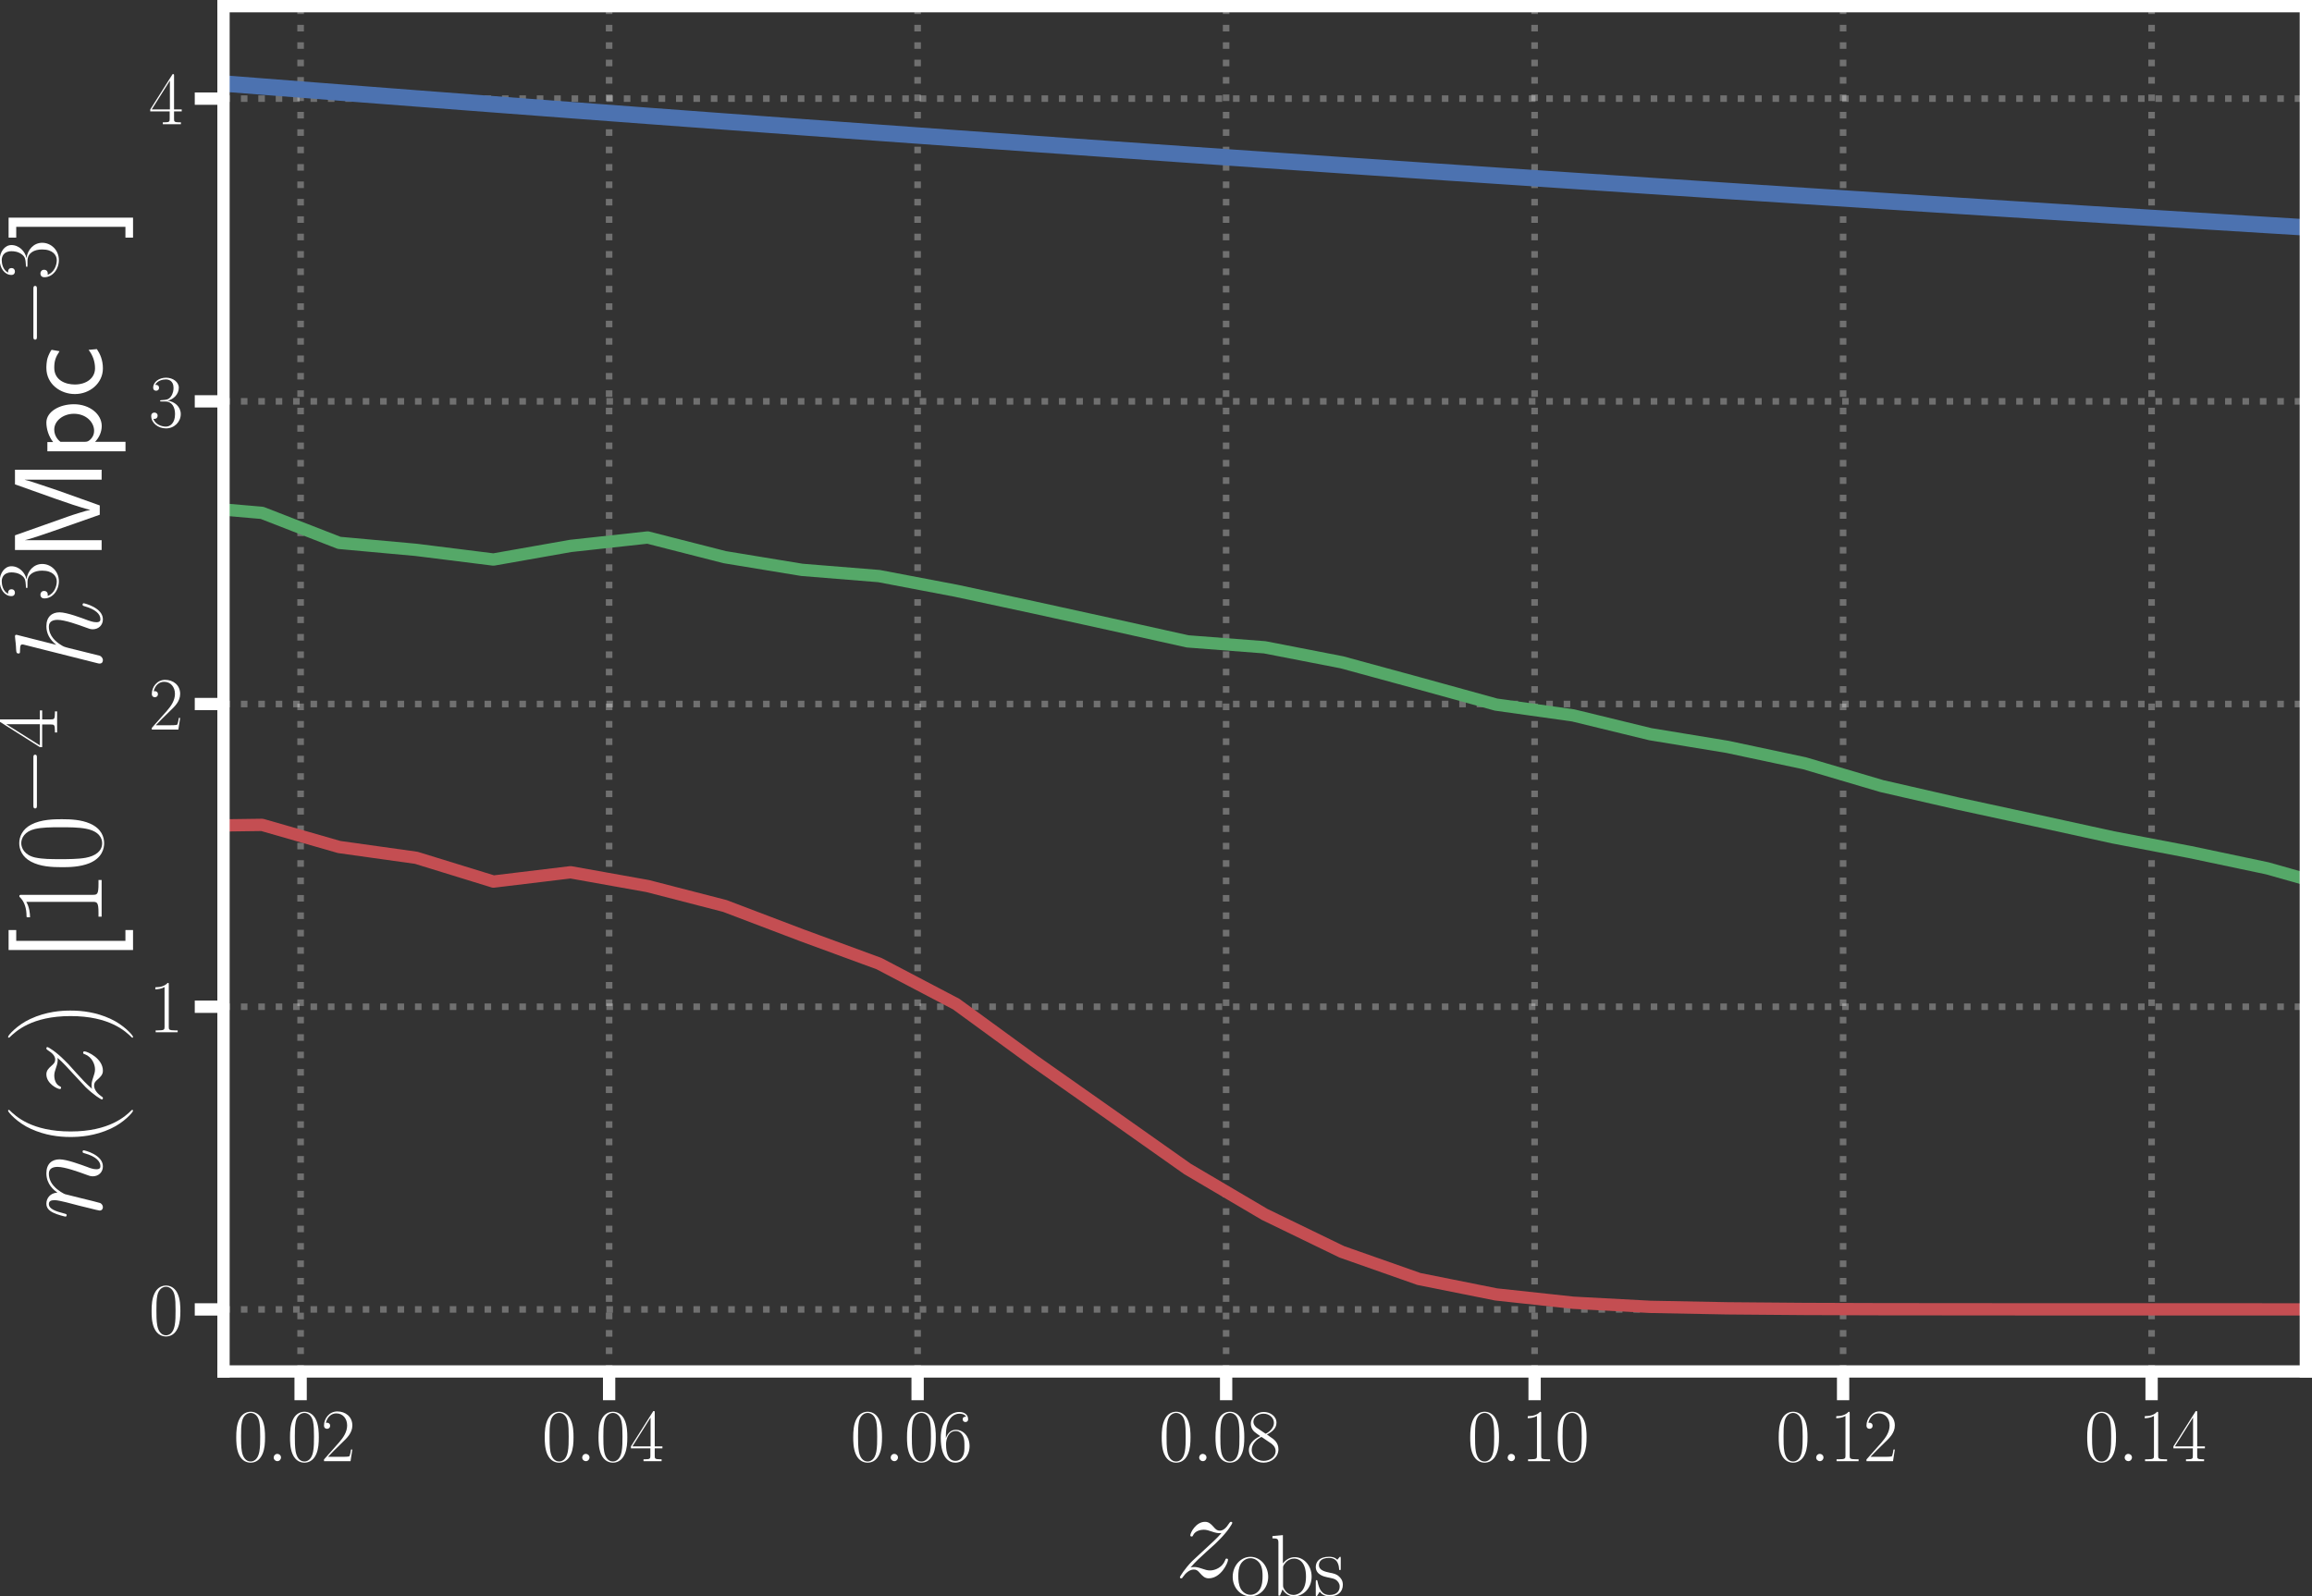 <?xml version="1.0" encoding="UTF-8" standalone="no"?>
<svg
   width="281.609pt"
   height="194.464pt"
   viewBox="0 0 281.609 194.464"
   version="1.1"
   id="svg1019"
   sodipodi:docname="zdist.svg"
   xmlns:inkscape="http://www.inkscape.org/namespaces/inkscape"
   xmlns:sodipodi="http://sodipodi.sourceforge.net/DTD/sodipodi-0.dtd"
   xmlns:xlink="http://www.w3.org/1999/xlink"
   xmlns="http://www.w3.org/2000/svg"
   xmlns:svg="http://www.w3.org/2000/svg"
   xmlns:rdf="http://www.w3.org/1999/02/22-rdf-syntax-ns#"
   xmlns:cc="http://creativecommons.org/ns#"
   xmlns:dc="http://purl.org/dc/elements/1.1/">
  <rect x="0" y="0" width="281.609" height="194.464" fill="#333333" stroke="none"/>
  <sodipodi:namedview
     id="namedview1021"
     pagecolor="#000000"
     bordercolor="#000000"
     borderopacity="0.25"
     inkscape:showpageshadow="2"
     inkscape:pageopacity="0"
     inkscape:pagecheckerboard="0"
     inkscape:deskcolor="#d1d1d1"
     inkscape:document-units="pt"
     showgrid="false" />
  <defs
     id="defs152">
    <style
       type="text/css"
       id="style150">*{stroke-linejoin: round; stroke-linecap: butt}</style>
  </defs>
  <g
     id="figure_1"
     transform="translate(-324.215,-9.563)">
    <g
       id="patch_1">
      <path
         d="M 0,211.787 H 612.275 V 0 H 0 Z"
         style="fill:none"
         id="path154" />
    </g>
    <g
       id="axes_1">
      <g
         id="patch_2">
        <path
           d="M 47.075,176.633 H 300.711 V 10.313 H 47.075 Z"
           style="fill:none"
           id="path157" />
      </g>
      <g
         id="matplotlib.axis_1">
        <g
           id="xtick_1">
          <g
             id="line2d_1">
            <path
               d="M 56.469,176.633 V 10.313"
               clip-path="url(#pf276ab6144)"
               style="fill:none;stroke:#ffffff;stroke-width:0.8;stroke-dasharray:0.8, 1.32;stroke-dashoffset:0;stroke-opacity:0.3"
               id="path160" />
          </g>
          <g
             id="line2d_2">
            <defs
               id="defs164">
              <path
                 id="mde970b39fa"
                 d="M 0,0 V 3.5"
                 style="stroke:#ffffff;stroke-width:1.5" />
            </defs>
            <g
               id="g168">
              <use
                 xlink:href="#mde970b39fa"
                 x="56.469"
                 y="176.633"
                 style="fill:#ffffff;stroke:#ffffff;stroke-width:1.5"
                 id="use166" />
            </g>
          </g>
          <g
             id="text_1">
            <!-- $\mathdefault{0.02}$ -->
            <g
               style="fill:#ffffff"
               transform="matrix(0.09,0,0,-0.09,48.277,187.56)"
               id="g184">
              <defs
                 id="defs174">
                <path
                   id="CMR17-30"
                   d="m 2688,2025 c 0,391 -6,1055 -275,1566 -237,448 -615,607 -947,607 -308,0 -698,-140 -941,-601 C 269,3118 243,2524 243,2025 c 0,-364 7,-919 205,-1406 275,-658 768,-747 1018,-747 294,0 742,121 1004,728 192,442 218,959 218,1425 z M 1466,-26 c -410,0 -653,351 -743,838 -70,376 -70,926 -70,1284 0,492 0,901 83,1291 122,542 480,709 730,709 262,0 601,-173 723,-696 83,-364 89,-793 89,-1304 0,-416 0,-927 -76,-1304 C 2067,95 1690,-26 1466,-26 Z"
                   transform="scale(0.016)" />
                <path
                   id="CMMI12-3a"
                   d="M 1178,307 C 1178,492 1024,619 870,619 685,619 557,466 557,313 557,128 710,0 864,0 c 186,0 314,153 314,307 z"
                   transform="scale(0.016)" />
                <path
                   id="CMR17-32"
                   d="M 2669,989 H 2554 C 2490,536 2438,459 2413,420 2381,369 1920,369 1830,369 H 602 c 230,250 678,703 1222,1228 390,370 845,805 845,1438 0,755 -602,1189 -1274,1189 -704,0 -1133,-620 -1133,-1194 0,-250 186,-282 263,-282 64,0 256,39 256,262 0,197 -167,254 -256,254 -39,0 -77,-6 -103,-19 122,545 493,813 884,813 556,0 921,-441 921,-1023 0,-556 -326,-1035 -691,-1451 L 262,146 V 0 h 2253 z"
                   transform="scale(0.016)" />
              </defs>
              <use
                 xlink:href="#CMR17-30"
                 transform="scale(0.996)"
                 id="use176" />
              <use
                 xlink:href="#CMMI12-3a"
                 transform="matrix(0.996,0,0,0.996,45.69,0)"
                 id="use178" />
              <use
                 xlink:href="#CMR17-30"
                 transform="matrix(0.996,0,0,0.996,72.788,0)"
                 id="use180" />
              <use
                 xlink:href="#CMR17-32"
                 transform="matrix(0.996,0,0,0.996,118.478,0)"
                 id="use182" />
            </g>
          </g>
        </g>
        <g
           id="xtick_2">
          <g
             id="line2d_3">
            <path
               d="M 94.044,176.633 V 10.313"
               clip-path="url(#pf276ab6144)"
               style="fill:none;stroke:#ffffff;stroke-width:0.8;stroke-dasharray:0.8, 1.32;stroke-dashoffset:0;stroke-opacity:0.3"
               id="path188" />
          </g>
          <g
             id="line2d_4">
            <g
               id="g193">
              <use
                 xlink:href="#mde970b39fa"
                 x="94.044"
                 y="176.633"
                 style="fill:#ffffff;stroke:#ffffff;stroke-width:1.5"
                 id="use191" />
            </g>
          </g>
          <g
             id="text_2">
            <!-- $\mathdefault{0.04}$ -->
            <g
               style="fill:#ffffff"
               transform="matrix(0.09,0,0,-0.09,85.853,187.56)"
               id="g207">
              <defs
                 id="defs197">
                <path
                   id="CMR17-34"
                   d="m 2150,4122 c 0,134 -6,134 -121,134 L 128,1254 V 1088 H 1779 V 457 c 0,-233 -13,-297 -461,-297 H 1197 V 0 c 205,0 550,0 768,0 217,0 563,0 768,0 v 160 h -122 c -448,0 -461,64 -461,297 v 631 h 653 v 166 H 2150 Z M 1798,3703 V 1254 H 256 Z"
                   transform="scale(0.016)" />
              </defs>
              <use
                 xlink:href="#CMR17-30"
                 transform="scale(0.996)"
                 id="use199" />
              <use
                 xlink:href="#CMMI12-3a"
                 transform="matrix(0.996,0,0,0.996,45.69,0)"
                 id="use201" />
              <use
                 xlink:href="#CMR17-30"
                 transform="matrix(0.996,0,0,0.996,72.788,0)"
                 id="use203" />
              <use
                 xlink:href="#CMR17-34"
                 transform="matrix(0.996,0,0,0.996,118.478,0)"
                 id="use205" />
            </g>
          </g>
        </g>
        <g
           id="xtick_3">
          <g
             id="line2d_5">
            <path
               d="M 131.62,176.633 V 10.313"
               clip-path="url(#pf276ab6144)"
               style="fill:none;stroke:#ffffff;stroke-width:0.8;stroke-dasharray:0.8, 1.32;stroke-dashoffset:0;stroke-opacity:0.3"
               id="path211" />
          </g>
          <g
             id="line2d_6">
            <g
               id="g216">
              <use
                 xlink:href="#mde970b39fa"
                 x="131.62"
                 y="176.633"
                 style="fill:#ffffff;stroke:#ffffff;stroke-width:1.5"
                 id="use214" />
            </g>
          </g>
          <g
             id="text_3">
            <!-- $\mathdefault{0.06}$ -->
            <g
               style="fill:#ffffff"
               transform="matrix(0.09,0,0,-0.09,123.429,187.56)"
               id="g230">
              <defs
                 id="defs220">
                <path
                   id="CMR17-36"
                   d="m 678,2176 c 0,1514 717,1856 1133,1856 135,0 461,-23 589,-256 -102,0 -294,0 -294,-223 0,-172 140,-230 230,-230 58,0 230,25 230,237 0,394 -320,619 -761,619 -762,0 -1562,-789 -1562,-2195 0,-1731 723,-2112 1235,-2112 621,0 1210,555 1210,1411 0,798 -518,1379 -1171,1379 -391,0 -679,-255 -839,-702 z M 1478,25 c -787,0 -787,1175 -787,1411 0,460 218,1124 813,1124 109,0 422,0 634,-440 115,-250 115,-511 115,-831 0,-345 0,-599 -135,-855 C 1978,171 1773,25 1478,25 Z"
                   transform="scale(0.016)" />
              </defs>
              <use
                 xlink:href="#CMR17-30"
                 transform="scale(0.996)"
                 id="use222" />
              <use
                 xlink:href="#CMMI12-3a"
                 transform="matrix(0.996,0,0,0.996,45.69,0)"
                 id="use224" />
              <use
                 xlink:href="#CMR17-30"
                 transform="matrix(0.996,0,0,0.996,72.788,0)"
                 id="use226" />
              <use
                 xlink:href="#CMR17-36"
                 transform="matrix(0.996,0,0,0.996,118.478,0)"
                 id="use228" />
            </g>
          </g>
        </g>
        <g
           id="xtick_4">
          <g
             id="line2d_7">
            <path
               d="M 169.196,176.633 V 10.313"
               clip-path="url(#pf276ab6144)"
               style="fill:none;stroke:#ffffff;stroke-width:0.8;stroke-dasharray:0.8, 1.32;stroke-dashoffset:0;stroke-opacity:0.3"
               id="path234" />
          </g>
          <g
             id="line2d_8">
            <g
               id="g239">
              <use
                 xlink:href="#mde970b39fa"
                 x="169.196"
                 y="176.633"
                 style="fill:#ffffff;stroke:#ffffff;stroke-width:1.5"
                 id="use237" />
            </g>
          </g>
          <g
             id="text_4">
            <!-- $\mathdefault{0.08}$ -->
            <g
               style="fill:#ffffff"
               transform="matrix(0.09,0,0,-0.09,161.004,187.56)"
               id="g253">
              <defs
                 id="defs243">
                <path
                   id="CMR17-38"
                   d="m 1741,2264 c 403,203 813,509 813,999 0,578 -564,916 -1082,916 -582,0 -1094,-420 -1094,-999 0,-159 38,-433 288,-675 64,-63 332,-254 505,-375 C 883,1983 211,1634 211,934 211,279 838,-128 1459,-128 c 685,0 1261,490 1261,1138 0,580 -390,847 -646,1019 z m -839,558 c -51,32 -307,229 -307,529 0,388 403,681 864,681 506,0 877,-356 877,-770 0,-593 -666,-931 -698,-931 -6,0 -12,0 -64,39 z M 2080,1519 c 96,-70 403,-279 403,-668 C 2483,381 2010,25 1472,25 890,25 448,438 448,940 c 0,503 390,922 832,1120 z"
                   transform="scale(0.016)" />
              </defs>
              <use
                 xlink:href="#CMR17-30"
                 transform="scale(0.996)"
                 id="use245" />
              <use
                 xlink:href="#CMMI12-3a"
                 transform="matrix(0.996,0,0,0.996,45.69,0)"
                 id="use247" />
              <use
                 xlink:href="#CMR17-30"
                 transform="matrix(0.996,0,0,0.996,72.788,0)"
                 id="use249" />
              <use
                 xlink:href="#CMR17-38"
                 transform="matrix(0.996,0,0,0.996,118.478,0)"
                 id="use251" />
            </g>
          </g>
        </g>
        <g
           id="xtick_5">
          <g
             id="line2d_9">
            <path
               d="M 206.772,176.633 V 10.313"
               clip-path="url(#pf276ab6144)"
               style="fill:none;stroke:#ffffff;stroke-width:0.8;stroke-dasharray:0.8, 1.32;stroke-dashoffset:0;stroke-opacity:0.3"
               id="path257" />
          </g>
          <g
             id="line2d_10">
            <g
               id="g262">
              <use
                 xlink:href="#mde970b39fa"
                 x="206.772"
                 y="176.633"
                 style="fill:#ffffff;stroke:#ffffff;stroke-width:1.5"
                 id="use260" />
            </g>
          </g>
          <g
             id="text_5">
            <!-- $\mathdefault{0.10}$ -->
            <g
               style="fill:#ffffff"
               transform="matrix(0.09,0,0,-0.09,198.58,187.56)"
               id="g276">
              <defs
                 id="defs266">
                <path
                   id="CMR17-31"
                   d="m 1702,4058 c 0,134 -6,134 -96,134 -249,-276 -627,-365 -985,-365 -19,0 -51,0 -58,-19 -6,-13 -6,-26 -6,-160 198,0 531,38 787,191 V 461 C 1344,236 1331,160 781,160 H 589 V 0 c 307,0 627,0 934,0 307,0 627,0 935,0 v 160 h -192 c -551,0 -564,70 -564,298 z"
                   transform="scale(0.016)" />
              </defs>
              <use
                 xlink:href="#CMR17-30"
                 transform="scale(0.996)"
                 id="use268" />
              <use
                 xlink:href="#CMMI12-3a"
                 transform="matrix(0.996,0,0,0.996,45.69,0)"
                 id="use270" />
              <use
                 xlink:href="#CMR17-31"
                 transform="matrix(0.996,0,0,0.996,72.788,0)"
                 id="use272" />
              <use
                 xlink:href="#CMR17-30"
                 transform="matrix(0.996,0,0,0.996,118.478,0)"
                 id="use274" />
            </g>
          </g>
        </g>
        <g
           id="xtick_6">
          <g
             id="line2d_11">
            <path
               d="M 244.347,176.633 V 10.313"
               clip-path="url(#pf276ab6144)"
               style="fill:none;stroke:#ffffff;stroke-width:0.8;stroke-dasharray:0.8, 1.32;stroke-dashoffset:0;stroke-opacity:0.3"
               id="path280" />
          </g>
          <g
             id="line2d_12">
            <g
               id="g285">
              <use
                 xlink:href="#mde970b39fa"
                 x="244.347"
                 y="176.633"
                 style="fill:#ffffff;stroke:#ffffff;stroke-width:1.5"
                 id="use283" />
            </g>
          </g>
          <g
             id="text_6">
            <!-- $\mathdefault{0.12}$ -->
            <g
               style="fill:#ffffff"
               transform="matrix(0.09,0,0,-0.09,236.156,187.56)"
               id="g296">
              <use
                 xlink:href="#CMR17-30"
                 transform="scale(0.996)"
                 id="use288" />
              <use
                 xlink:href="#CMMI12-3a"
                 transform="matrix(0.996,0,0,0.996,45.69,0)"
                 id="use290" />
              <use
                 xlink:href="#CMR17-31"
                 transform="matrix(0.996,0,0,0.996,72.788,0)"
                 id="use292" />
              <use
                 xlink:href="#CMR17-32"
                 transform="matrix(0.996,0,0,0.996,118.478,0)"
                 id="use294" />
            </g>
          </g>
        </g>
        <g
           id="xtick_7">
          <g
             id="line2d_13">
            <path
               d="M 281.923,176.633 V 10.313"
               clip-path="url(#pf276ab6144)"
               style="fill:none;stroke:#ffffff;stroke-width:0.8;stroke-dasharray:0.8, 1.32;stroke-dashoffset:0;stroke-opacity:0.3"
               id="path300" />
          </g>
          <g
             id="line2d_14">
            <g
               id="g305">
              <use
                 xlink:href="#mde970b39fa"
                 x="281.923"
                 y="176.633"
                 style="fill:#ffffff;stroke:#ffffff;stroke-width:1.5"
                 id="use303" />
            </g>
          </g>
          <g
             id="text_7">
            <!-- $\mathdefault{0.14}$ -->
            <g
               style="fill:#ffffff"
               transform="matrix(0.09,0,0,-0.09,273.732,187.56)"
               id="g316">
              <use
                 xlink:href="#CMR17-30"
                 transform="scale(0.996)"
                 id="use308" />
              <use
                 xlink:href="#CMMI12-3a"
                 transform="matrix(0.996,0,0,0.996,45.69,0)"
                 id="use310" />
              <use
                 xlink:href="#CMR17-31"
                 transform="matrix(0.996,0,0,0.996,72.788,0)"
                 id="use312" />
              <use
                 xlink:href="#CMR17-34"
                 transform="matrix(0.996,0,0,0.996,118.478,0)"
                 id="use314" />
            </g>
          </g>
        </g>
        <g
           id="text_8">
          <!-- $z_{\rm obs}$ -->
          <g
             style="fill:#ffffff"
             transform="matrix(0.15,0,0,-0.15,162.91,201.681)"
             id="g334">
            <defs
               id="defs324">
              <path
                 id="CMMI12-7a"
                 d="m 813,486 c 275,317 499,518 819,810 384,336 550,497 640,595 448,447 672,822 672,873 0,52 -51,52 -64,52 -45,0 -58,-23 -90,-66 -160,-256 -313,-383 -480,-383 -134,0 -204,54 -326,198 -134,150 -243,251 -429,251 -467,0 -749,-559 -749,-688 0,-20 7,-60 64,-60 52,0 58,23 77,65 109,239 416,281 538,281 134,0 262,-38 397,-87 243,-87 345,-87 409,-87 45,0 71,0 103,6 -212,-252 -557,-563 -845,-828 L 902,816 C 512,415 275,33 275,-12 c 0,-39 32,-52 71,-52 38,0 44,7 89,78 103,149 307,370 544,370 135,0 199,-42 327,-191 121,-132 230,-257 435,-257 627,0 985,796 985,940 0,27 -6,66 -70,66 -51,0 -58,-25 -77,-87 -141,-367 -518,-517 -768,-517 -134,0 -262,38 -397,87 -256,87 -326,87 -409,87 -64,0 -135,0 -192,-26 z"
                 transform="scale(0.016)" />
              <path
                 id="CMR17-6f"
                 d="m 2758,1356 c 0,820 -595,1460 -1292,1460 C 768,2816 173,2176 173,1356 173,551 768,-64 1466,-64 c 697,0 1292,615 1292,1420 z M 1466,51 c -301,0 -557,179 -704,429 -160,287 -180,646 -180,928 0,269 13,602 180,890 128,211 377,416 704,416 288,0 531,-160 684,-384 199,-301 199,-723 199,-922 0,-250 -13,-633 -186,-941 C 1984,173 1709,51 1466,51 Z"
                 transform="scale(0.016)" />
              <path
                 id="CMR17-62"
                 d="m 960,4396 -762,-70 v -166 c 378,0 436,-38 436,-343 V -13 h 115 l 185,454 c 186,-300 461,-505 832,-505 640,0 1287,564 1287,1434 0,818 -576,1420 -1223,1420 -396,0 -678,-211 -870,-460 z m 13,-2392 c 0,114 0,134 89,268 250,385 608,416 730,416 192,0 851,-103 851,-1312 C 2643,108 1888,38 1734,38 c -198,0 -486,76 -691,448 -70,122 -70,135 -70,249 z"
                 transform="scale(0.016)" />
              <path
                 id="CMR17-73"
                 d="m 1978,2697 c 0,116 -7,122 -45,122 -26,0 -32,-6 -109,-102 -19,-26 -77,-91 -96,-116 -205,218 -493,218 -602,218 -710,0 -966,-372 -966,-743 0,-578 653,-711 838,-751 404,-82 544,-108 679,-224 83,-76 224,-217 224,-447 0,-270 -154,-616 -743,-616 -556,0 -755,422 -870,983 -19,89 -19,96 -70,96 -52,0 -58,-7 -58,-134 V 63 c 0,-114 6,-121 45,-121 32,0 38,7 70,58 39,57 135,211 173,276 128,-173 352,-340 710,-340 634,0 973,347 973,848 0,328 -173,501 -256,578 -192,199 -416,244 -685,295 -352,78 -800,168 -800,560 0,166 90,520 736,520 685,0 724,-643 736,-849 7,-32 39,-39 58,-39 58,0 58,20 58,129 z"
                 transform="scale(0.016)" />
            </defs>
            <use
               xlink:href="#CMMI12-7a"
               transform="scale(0.996)"
               id="use326" />
            <use
               xlink:href="#CMR17-6f"
               transform="matrix(0.697,0,0,0.697,45.316,-14.944)"
               id="use328" />
            <use
               xlink:href="#CMR17-62"
               transform="matrix(0.697,0,0,0.697,77.299,-14.944)"
               id="use330" />
            <use
               xlink:href="#CMR17-73"
               transform="matrix(0.697,0,0,0.697,112.926,-14.944)"
               id="use332" />
          </g>
        </g>
      </g>
      <g
         id="matplotlib.axis_2">
        <g
           id="ytick_1">
          <g
             id="line2d_15">
            <path
               d="M 47.075,176.633 H 300.711"
               clip-path="url(#pf276ab6144)"
               style="fill:none;stroke:#ffffff;stroke-width:0.8;stroke-dasharray:0.8, 1.32;stroke-dashoffset:0;stroke-opacity:0.3"
               id="path338" />
          </g>
          <g
             id="line2d_16">
            <defs
               id="defs342">
              <path
                 id="mea303198f4"
                 d="M 0,0 H -3.5"
                 style="stroke:#ffffff;stroke-width:1.5" />
            </defs>
            <g
               id="g346">
              <use
                 xlink:href="#mea303198f4"
                 x="47.075"
                 y="176.633"
                 style="fill:#ffffff;stroke:#ffffff;stroke-width:1.5"
                 id="use344" />
            </g>
          </g>
          <g
             id="text_9">
            <!-- $\mathdefault{0}$ -->
            <g
               style="fill:#ffffff"
               transform="matrix(0.09,0,0,-0.09,37.967,179.747)"
               id="g351">
              <use
                 xlink:href="#CMR17-30"
                 transform="scale(0.996)"
                 id="use349" />
            </g>
          </g>
        </g>
        <g
           id="ytick_2">
          <g
             id="line2d_17">
            <path
               d="M 47.075,155.843 H 300.711"
               clip-path="url(#pf276ab6144)"
               style="fill:none;stroke:#ffffff;stroke-width:0.8;stroke-dasharray:0.8, 1.32;stroke-dashoffset:0;stroke-opacity:0.3"
               id="path355" />
          </g>
          <g
             id="line2d_18">
            <g
               id="g360">
              <use
                 xlink:href="#mea303198f4"
                 x="47.075"
                 y="155.843"
                 style="fill:#ffffff;stroke:#ffffff;stroke-width:1.5"
                 id="use358" />
            </g>
          </g>
          <g
             id="text_10">
            <!-- $\mathdefault{500}$ -->
            <g
               style="fill:#ffffff"
               transform="matrix(0.09,0,0,-0.09,28.752,158.957)"
               id="g372">
              <defs
                 id="defs364">
                <path
                   id="CMR17-35"
                   d="m 730,3692 c 64,-26 326,-108 595,-108 595,0 921,327 1107,516 0,57 0,92 -38,92 -7,0 -20,0 -71,-29 -224,-105 -486,-190 -806,-190 -192,0 -480,26 -794,166 -70,32 -83,32 -89,32 -32,0 -39,-7 -39,-134 V 2203 c 0,-114 0,-146 64,-146 32,0 45,13 77,57 205,287 486,408 806,408 224,0 704,-140 704,-1233 0,-204 0,-574 -192,-868 C 1894,159 1645,25 1370,25 947,25 518,320 403,814 c 26,-7 77,-19 103,-19 83,0 243,45 243,243 0,172 -122,242 -243,242 -148,0 -244,-90 -244,-269 0,-557 442,-1139 1120,-1139 660,0 1287,568 1287,1392 0,766 -499,1360 -1120,1360 -327,0 -602,-121 -819,-350 z"
                   transform="scale(0.016)" />
              </defs>
              <use
                 xlink:href="#CMR17-35"
                 transform="scale(0.996)"
                 id="use366" />
              <use
                 xlink:href="#CMR17-30"
                 transform="matrix(0.996,0,0,0.996,45.69,0)"
                 id="use368" />
              <use
                 xlink:href="#CMR17-30"
                 transform="matrix(0.996,0,0,0.996,91.381,0)"
                 id="use370" />
            </g>
          </g>
        </g>
        <g
           id="ytick_3">
          <g
             id="line2d_19">
            <path
               d="M 47.075,135.053 H 300.711"
               clip-path="url(#pf276ab6144)"
               style="fill:none;stroke:#ffffff;stroke-width:0.8;stroke-dasharray:0.8, 1.32;stroke-dashoffset:0;stroke-opacity:0.3"
               id="path376" />
          </g>
          <g
             id="line2d_20">
            <g
               id="g381">
              <use
                 xlink:href="#mea303198f4"
                 x="47.075"
                 y="135.053"
                 style="fill:#ffffff;stroke:#ffffff;stroke-width:1.5"
                 id="use379" />
            </g>
          </g>
          <g
             id="text_11">
            <!-- $\mathdefault{1000}$ -->
            <g
               style="fill:#ffffff"
               transform="matrix(0.09,0,0,-0.09,24.144,138.167)"
               id="g392">
              <use
                 xlink:href="#CMR17-31"
                 transform="scale(0.996)"
                 id="use384" />
              <use
                 xlink:href="#CMR17-30"
                 transform="matrix(0.996,0,0,0.996,45.69,0)"
                 id="use386" />
              <use
                 xlink:href="#CMR17-30"
                 transform="matrix(0.996,0,0,0.996,91.381,0)"
                 id="use388" />
              <use
                 xlink:href="#CMR17-30"
                 transform="matrix(0.996,0,0,0.996,137.071,0)"
                 id="use390" />
            </g>
          </g>
        </g>
        <g
           id="ytick_4">
          <g
             id="line2d_21">
            <path
               d="M 47.075,114.263 H 300.711"
               clip-path="url(#pf276ab6144)"
               style="fill:none;stroke:#ffffff;stroke-width:0.8;stroke-dasharray:0.8, 1.32;stroke-dashoffset:0;stroke-opacity:0.3"
               id="path396" />
          </g>
          <g
             id="line2d_22">
            <g
               id="g401">
              <use
                 xlink:href="#mea303198f4"
                 x="47.075"
                 y="114.263"
                 style="fill:#ffffff;stroke:#ffffff;stroke-width:1.5"
                 id="use399" />
            </g>
          </g>
          <g
             id="text_12">
            <!-- $\mathdefault{1500}$ -->
            <g
               style="fill:#ffffff"
               transform="matrix(0.09,0,0,-0.09,24.144,117.377)"
               id="g412">
              <use
                 xlink:href="#CMR17-31"
                 transform="scale(0.996)"
                 id="use404" />
              <use
                 xlink:href="#CMR17-35"
                 transform="matrix(0.996,0,0,0.996,45.69,0)"
                 id="use406" />
              <use
                 xlink:href="#CMR17-30"
                 transform="matrix(0.996,0,0,0.996,91.381,0)"
                 id="use408" />
              <use
                 xlink:href="#CMR17-30"
                 transform="matrix(0.996,0,0,0.996,137.071,0)"
                 id="use410" />
            </g>
          </g>
        </g>
        <g
           id="ytick_5">
          <g
             id="line2d_23">
            <path
               d="M 47.075,93.473 H 300.711"
               clip-path="url(#pf276ab6144)"
               style="fill:none;stroke:#ffffff;stroke-width:0.8;stroke-dasharray:0.8, 1.32;stroke-dashoffset:0;stroke-opacity:0.3"
               id="path416" />
          </g>
          <g
             id="line2d_24">
            <g
               id="g421">
              <use
                 xlink:href="#mea303198f4"
                 x="47.075"
                 y="93.473"
                 style="fill:#ffffff;stroke:#ffffff;stroke-width:1.5"
                 id="use419" />
            </g>
          </g>
          <g
             id="text_13">
            <!-- $\mathdefault{2000}$ -->
            <g
               style="fill:#ffffff"
               transform="matrix(0.09,0,0,-0.09,24.144,96.587)"
               id="g432">
              <use
                 xlink:href="#CMR17-32"
                 transform="scale(0.996)"
                 id="use424" />
              <use
                 xlink:href="#CMR17-30"
                 transform="matrix(0.996,0,0,0.996,45.69,0)"
                 id="use426" />
              <use
                 xlink:href="#CMR17-30"
                 transform="matrix(0.996,0,0,0.996,91.381,0)"
                 id="use428" />
              <use
                 xlink:href="#CMR17-30"
                 transform="matrix(0.996,0,0,0.996,137.071,0)"
                 id="use430" />
            </g>
          </g>
        </g>
        <g
           id="ytick_6">
          <g
             id="line2d_25">
            <path
               d="M 47.075,72.683 H 300.711"
               clip-path="url(#pf276ab6144)"
               style="fill:none;stroke:#ffffff;stroke-width:0.8;stroke-dasharray:0.8, 1.32;stroke-dashoffset:0;stroke-opacity:0.3"
               id="path436" />
          </g>
          <g
             id="line2d_26">
            <g
               id="g441">
              <use
                 xlink:href="#mea303198f4"
                 x="47.075"
                 y="72.683"
                 style="fill:#ffffff;stroke:#ffffff;stroke-width:1.5"
                 id="use439" />
            </g>
          </g>
          <g
             id="text_14">
            <!-- $\mathdefault{2500}$ -->
            <g
               style="fill:#ffffff"
               transform="matrix(0.09,0,0,-0.09,24.144,75.797)"
               id="g452">
              <use
                 xlink:href="#CMR17-32"
                 transform="scale(0.996)"
                 id="use444" />
              <use
                 xlink:href="#CMR17-35"
                 transform="matrix(0.996,0,0,0.996,45.69,0)"
                 id="use446" />
              <use
                 xlink:href="#CMR17-30"
                 transform="matrix(0.996,0,0,0.996,91.381,0)"
                 id="use448" />
              <use
                 xlink:href="#CMR17-30"
                 transform="matrix(0.996,0,0,0.996,137.071,0)"
                 id="use450" />
            </g>
          </g>
        </g>
        <g
           id="ytick_7">
          <g
             id="line2d_27">
            <path
               d="M 47.075,51.893 H 300.711"
               clip-path="url(#pf276ab6144)"
               style="fill:none;stroke:#ffffff;stroke-width:0.8;stroke-dasharray:0.8, 1.32;stroke-dashoffset:0;stroke-opacity:0.3"
               id="path456" />
          </g>
          <g
             id="line2d_28">
            <g
               id="g461">
              <use
                 xlink:href="#mea303198f4"
                 x="47.075"
                 y="51.893"
                 style="fill:#ffffff;stroke:#ffffff;stroke-width:1.5"
                 id="use459" />
            </g>
          </g>
          <g
             id="text_15">
            <!-- $\mathdefault{3000}$ -->
            <g
               style="fill:#ffffff"
               transform="matrix(0.09,0,0,-0.09,24.144,55.007)"
               id="g475">
              <defs
                 id="defs465">
                <path
                   id="CMR17-33"
                   d="m 1414,2157 c 570,0 820,-495 820,-1067 C 2234,320 1824,25 1453,25 1114,25 563,194 390,693 c 32,-13 64,-13 96,-13 154,0 269,102 269,268 0,185 -141,268 -269,268 -108,0 -275,-51 -275,-290 0,-591 576,-1054 1255,-1054 710,0 1254,558 1254,1213 0,622 -512,1072 -1120,1142 486,101 954,529 954,1102 0,491 -506,850 -1082,850 -582,0 -1094,-350 -1094,-850 0,-219 166,-257 249,-257 135,0 250,83 250,249 0,165 -115,248 -250,248 -25,0 -57,0 -83,-12 186,402 691,475 915,475 224,0 647,-107 647,-712 0,-177 -26,-492 -244,-770 -192,-246 -409,-246 -620,-266 -32,0 -180,-15 -205,-15 -45,-6 -71,-12 -71,-61 0,-45 7,-51 135,-51 z"
                   transform="scale(0.016)" />
              </defs>
              <use
                 xlink:href="#CMR17-33"
                 transform="scale(0.996)"
                 id="use467" />
              <use
                 xlink:href="#CMR17-30"
                 transform="matrix(0.996,0,0,0.996,45.69,0)"
                 id="use469" />
              <use
                 xlink:href="#CMR17-30"
                 transform="matrix(0.996,0,0,0.996,91.381,0)"
                 id="use471" />
              <use
                 xlink:href="#CMR17-30"
                 transform="matrix(0.996,0,0,0.996,137.071,0)"
                 id="use473" />
            </g>
          </g>
        </g>
        <g
           id="ytick_8">
          <g
             id="line2d_29">
            <path
               d="M 47.075,31.103 H 300.711"
               clip-path="url(#pf276ab6144)"
               style="fill:none;stroke:#ffffff;stroke-width:0.8;stroke-dasharray:0.8, 1.32;stroke-dashoffset:0;stroke-opacity:0.3"
               id="path479" />
          </g>
          <g
             id="line2d_30">
            <g
               id="g484">
              <use
                 xlink:href="#mea303198f4"
                 x="47.075"
                 y="31.103"
                 style="fill:#ffffff;stroke:#ffffff;stroke-width:1.5"
                 id="use482" />
            </g>
          </g>
          <g
             id="text_16">
            <!-- $\mathdefault{3500}$ -->
            <g
               style="fill:#ffffff"
               transform="matrix(0.09,0,0,-0.09,24.144,34.217)"
               id="g495">
              <use
                 xlink:href="#CMR17-33"
                 transform="scale(0.996)"
                 id="use487" />
              <use
                 xlink:href="#CMR17-35"
                 transform="matrix(0.996,0,0,0.996,45.69,0)"
                 id="use489" />
              <use
                 xlink:href="#CMR17-30"
                 transform="matrix(0.996,0,0,0.996,91.381,0)"
                 id="use491" />
              <use
                 xlink:href="#CMR17-30"
                 transform="matrix(0.996,0,0,0.996,137.071,0)"
                 id="use493" />
            </g>
          </g>
        </g>
        <g
           id="ytick_9">
          <g
             id="line2d_31">
            <path
               d="M 47.075,10.313 H 300.711"
               clip-path="url(#pf276ab6144)"
               style="fill:none;stroke:#ffffff;stroke-width:0.8;stroke-dasharray:0.8, 1.32;stroke-dashoffset:0;stroke-opacity:0.3"
               id="path499" />
          </g>
          <g
             id="line2d_32">
            <g
               id="g504">
              <use
                 xlink:href="#mea303198f4"
                 x="47.075"
                 y="10.313"
                 style="fill:#ffffff;stroke:#ffffff;stroke-width:1.5"
                 id="use502" />
            </g>
          </g>
          <g
             id="text_17">
            <!-- $\mathdefault{4000}$ -->
            <g
               style="fill:#ffffff"
               transform="matrix(0.09,0,0,-0.09,24.144,13.427)"
               id="g515">
              <use
                 xlink:href="#CMR17-34"
                 transform="scale(0.996)"
                 id="use507" />
              <use
                 xlink:href="#CMR17-30"
                 transform="matrix(0.996,0,0,0.996,45.69,0)"
                 id="use509" />
              <use
                 xlink:href="#CMR17-30"
                 transform="matrix(0.996,0,0,0.996,91.381,0)"
                 id="use511" />
              <use
                 xlink:href="#CMR17-30"
                 transform="matrix(0.996,0,0,0.996,137.071,0)"
                 id="use513" />
            </g>
          </g>
        </g>
        <g
           id="text_18">
          <!-- $\langle N_{\rm SN}\rangle$ -->
          <g
             style="fill:#ffffff"
             transform="matrix(0,-0.15,-0.15,0,18.408,112.221)"
             id="g536">
            <defs
               id="defs524">
              <path
                 id="CMSY10-68"
                 d="m 2099,4557 c 32,70 32,83 32,115 0,70 -57,128 -128,128 -57,0 -102,-32 -147,-147 L 736,1715 c -13,-38 -32,-77 -32,-115 0,-19 0,-32 32,-109 l 1120,-2937 c 26,-71 58,-154 147,-154 71,0 128,58 128,128 0,19 0,32 -32,102 L 966,1600 Z"
                 transform="scale(0.016)" />
              <path
                 id="CMMI12-4e"
                 d="m 4736,3698 c 70,276 173,468 659,468 19,0 96,0 96,113 0,73 -57,73 -83,73 -128,0 -454,0 -582,0 h -308 c -89,0 -204,0 -294,0 -38,0 -115,0 -115,-122 0,-64 51,-64 96,-64 384,0 409,-147 409,-263 0,-57 -6,-77 -25,-166 L 3866,850 2496,4249 c -45,103 -51,103 -192,103 h -781 c -128,0 -185,0 -185,-122 0,-64 44,-64 166,-64 32,0 410,0 410,-51 0,-13 -13,-64 -20,-83 L 1043,635 C 966,320 813,186 390,186 358,186 294,186 294,67 294,0 358,0 378,0 506,0 832,0 960,0 h 307 c 90,0 199,0 288,0 45,0 115,0 115,122 0,58 -64,64 -89,64 -211,0 -416,38 -416,268 0,51 13,108 25,159 l 864,3419 c 39,-64 39,-76 64,-134 L 3642,115 c 32,-77 44,-115 102,-115 64,0 70,19 96,128 z"
                 transform="scale(0.016)" />
              <path
                 id="CMR17-53"
                 d="m 2803,4290 c 0,114 -6,121 -45,121 -38,0 -51,-26 -76,-83 l -192,-421 c -244,350 -615,509 -1018,509 -653,0 -1178,-515 -1178,-1163 0,-197 45,-477 263,-743 237,-292 461,-343 973,-477 192,-51 512,-134 576,-159 364,-152 556,-533 556,-889 C 2662,527 2336,38 1779,38 1094,38 454,419 410,1311 c -7,102 -13,108 -58,108 -51,0 -58,-6 -58,-134 V -1 c 0,-114 7,-121 45,-121 45,0 58,32 147,230 7,19 7,32 128,273 320,-420 858,-509 1165,-509 698,0 1191,579 1191,1252 0,330 -122,584 -192,699 -269,407 -557,483 -864,559 -45,20 -58,20 -416,108 -346,89 -493,134 -653,306 -179,196 -243,400 -243,603 0,413 332,864 876,864 679,0 1101,-477 1197,-1270 19,-115 26,-121 71,-121 57,0 57,19 57,127 z"
                 transform="scale(0.016)" />
              <path
                 id="CMR17-4e"
                 d="m 1312,4250 c -45,70 -51,70 -173,70 H 326 v -160 h 122 c 256,0 371,-31 390,-38 V 610 C 838,451 838,153 326,153 V -13 C 474,0 742,0 902,0 c 160,0 429,0 576,-13 V 153 C 966,153 966,451 966,610 v 3423 c 45,-38 45,-51 90,-114 L 3430,76 c 45,-76 64,-76 96,-76 64,0 64,19 64,139 v 3566 c 0,158 0,455 512,455 v 166 c -147,-6 -416,-6 -576,-6 -160,0 -428,0 -576,6 v -166 c 512,0 512,-298 512,-457 V 763 Z"
                 transform="scale(0.016)" />
              <path
                 id="CMSY10-69"
                 d="m 1747,1491 c 32,77 32,90 32,109 0,19 0,32 -32,109 L 627,4653 c -38,109 -77,147 -147,147 -70,0 -128,-58 -128,-128 0,-19 0,-32 32,-102 L 1517,1600 384,-1357 c -32,-70 -32,-83 -32,-115 0,-70 58,-128 128,-128 83,0 109,64 134,128 z"
                 transform="scale(0.016)" />
            </defs>
            <use
               xlink:href="#CMSY10-68"
               transform="scale(0.996)"
               id="use526" />
            <use
               xlink:href="#CMMI12-4e"
               transform="matrix(0.996,0,0,0.996,38.744,0)"
               id="use528" />
            <use
               xlink:href="#CMR17-53"
               transform="matrix(0.697,0,0,0.697,116.859,-14.944)"
               id="use530" />
            <use
               xlink:href="#CMR17-4e"
               transform="matrix(0.697,0,0,0.697,152.485,-14.944)"
               id="use532" />
            <use
               xlink:href="#CMSY10-69"
               transform="matrix(0.996,0,0,0.996,201.334,0)"
               id="use534" />
          </g>
        </g>
      </g>
      <g
         id="line2d_33">
        <path
           d="m 23.59,176.45 9.394,-1.089 9.394,-2.151 9.394,-3.185 9.394,-4.19 9.394,-5.168 9.394,-6.119 9.394,-7.043 9.394,-7.941 9.394,-8.814 9.394,-9.662 9.394,-10.485 9.394,-11.284 9.394,-12.059 9.394,-12.811 9.394,-13.541 9.394,-14.248 9.394,-14.933 9.394,-15.597 L 202.075,-0.111 202.57,-1"
           clip-path="url(#pf276ab6144)"
           style="fill:none;stroke:#4c72b0;stroke-width:2;stroke-linecap:square"
           id="path540" />
      </g>
      <g
         id="patch_3">
        <path
           d="m 18.893,176.633 v 0 h 9.394 v -0.125 h 9.394 v -2.051 h 9.394 v -2.01 h 9.394 v -2.429 h 9.394 v -3.123 h 9.394 v -3.625 H 84.65 V 158.603 h 9.394 v -5.281 h 9.394 v -4.942 h 9.394 v -5.533 h 9.394 v -6.228 h 9.394 v -6.117 h 9.394 v -6.212 h 9.394 v -6.336 h 9.394 v -6.416 h 9.394 v -7.702 h 9.394 v -6.893 h 9.394 v -6.105 h 9.394 v -5.886 h 9.394 v -7.4 h 9.394 v -5.998 h 9.394 v -6.973 h 9.394 v -6.097 h 9.394 v -4.371 h 9.394 v -5.154 h 9.394 v -5.064 h 9.394 v -4.662 h 9.394 v -4.931 h 9.394 v -4.086 h 9.394 v -1.697 h 9.394 v -3.767 h 9.394 v -1.133 h 9.394 V 176.633"
           clip-path="url(#pf276ab6144)"
           style="fill:none;stroke:#55a868;stroke-width:2;stroke-linejoin:miter"
           id="path543" />
      </g>
      <g
         id="patch_4">
        <path
           d="m 18.893,176.633 v 0 h 9.394 v -0.062 h 9.394 v -1.173 h 9.394 v -1.166 h 9.394 v -1.361 h 9.394 v -1.697 h 9.394 v -1.729 h 9.394 v -2.546 h 9.394 v -2.321 h 9.394 v -2.233 h 9.394 v -1.828 h 9.394 v -1.676 h 9.394 v -0.688 h 9.394 v 0.97 h 9.394 v 1.776 h 9.394 v 2.834 h 9.394 v 3.055 h 9.394 v 3.16 h 9.394 v 2.755 h 9.394 v 1.789 h 9.394 v 1.093 h 9.394 v 0.61 h 9.394 v 0.239 h 9.394 v 0.112 h 9.394 v 0.049 h 9.394 v 0.012 h 9.394 v 0.015 h 9.394 v -0.003 h 9.394 v 0.006 h 9.394 v 0.002 h 9.394 v 0.005 h 9.394 v -0.002 h 9.394 v 0.002 h 9.394 v 0"
           clip-path="url(#pf276ab6144)"
           style="fill:none;stroke:#c44e52;stroke-width:2;stroke-linejoin:miter"
           id="path546" />
      </g>
      <g
         id="patch_5">
        <path
           d="M 47.075,176.633 V 10.313"
           style="fill:none;stroke:#ffffff;stroke-width:1.5;stroke-linecap:square;stroke-linejoin:miter"
           id="path549" />
      </g>
      <g
         id="patch_6">
        <path
           d="M 300.711,176.633 V 10.313"
           style="fill:none;stroke:#ffffff;stroke-width:1.5;stroke-linecap:square;stroke-linejoin:miter"
           id="path552" />
      </g>
      <g
         id="patch_7">
        <path
           d="M 47.075,176.633 H 300.711"
           style="fill:none;stroke:#ffffff;stroke-width:1.5;stroke-linecap:square;stroke-linejoin:miter"
           id="path555" />
      </g>
      <g
         id="patch_8">
        <path
           d="M 47.075,10.313 H 300.711"
           style="fill:none;stroke:#ffffff;stroke-width:1.5;stroke-linecap:square;stroke-linejoin:miter"
           id="path558" />
      </g>
      <g
         id="legend_1">
        <g
           id="patch_9">
          <path
             d="M 54.075,61.15 H 186.615 q 2,0 2,-2 V 17.313 q 0,-2 -2,-2 H 54.075 q -2,0 -2,2 v 41.837 q 0,2 2,2 z"
             style="opacity:0.8;fill:#ffffff;stroke:#cccccc;stroke-linejoin:miter"
             id="path561" />
        </g>
        <g
           id="line2d_34">
          <path
             d="m 56.075,23.285 h 10 10"
             style="fill:none;stroke:#4c72b0;stroke-width:2;stroke-linecap:square"
             id="path564" />
        </g>
        <g
           id="text_19">
          <!-- Parent Sample (6 years) -->
          <g
             transform="matrix(0.1,0,0,-0.1,84.075,26.785)"
             id="g624">
            <defs
               id="defs582">
              <path
                 id="CMSS17-50"
                 d="m 2106,1856 c 768,0 1395,597 1395,1302 0,692 -602,1295 -1434,1295 H 570 V 0 h 537 v 1856 z m -180,2240 c 743,0 1069,-469 1069,-939 0,-437 -301,-931 -1069,-931 h -832 v 1870 z"
                 transform="scale(0.016)" />
              <path
                 id="CMSS17-61"
                 d="m 2406,1791 c 0,601 -428,1017 -1004,1017 -282,0 -589,-51 -941,-255 l 38,-418 c 160,113 435,297 896,297 327,0 525,-252 525,-650 V 1536 C 896,1536 256,1238 256,726 256,461 416,-64 947,-64 c 96,0 615,0 986,281 V -19 h 473 z M 1920,816 c 0,-115 0,-268 -192,-382 -166,-109 -378,-109 -467,-109 -320,0 -538,186 -538,419 0,467 999,467 1197,467 z"
                 transform="scale(0.016)" />
              <path
                 id="CMSS17-72"
                 d="m 954,1363 c 0,602 441,1005 1004,1005 v 421 c -409,0 -793,-204 -1024,-536 v 505 H 480 V 0 h 474 z"
                 transform="scale(0.016)" />
              <path
                 id="CMSS17-65"
                 d="m 2502,1377 c 0,213 -12,626 -217,968 -224,368 -589,471 -864,471 C 755,2816 192,2188 192,1375 192,582 774,-64 1510,-64 c 288,0 640,83 960,312 0,26 -12,166 -19,172 0,13 -19,210 -19,236 C 2125,407 1773,325 1517,325 1107,325 666,667 646,1377 Z M 698,1728 c 83,356 364,693 723,693 96,0 544,0 659,-693 z"
                 transform="scale(0.016)" />
              <path
                 id="CMSS17-6e"
                 d="m 2618,1877 c 0,406 -96,939 -820,939 -409,0 -678,-210 -857,-427 v 369 H 474 V 0 h 486 v 1559 c 0,405 154,869 589,869 563,0 582,-380 582,-599 V 0 h 487 z"
                 transform="scale(0.016)" />
              <path
                 id="CMSS17-74"
                 d="m 1069,2368 h 832 v 369 h -832 v 783 H 614 V 2737 H 109 V 2368 H 602 V 749 c 0,-365 83,-813 505,-813 320,0 615,89 896,236 L 1901,548 C 1747,414 1562,337 1363,337 c -281,0 -294,359 -294,519 z"
                 transform="scale(0.016)" />
              <path
                 id="CMSS17-53"
                 d="m 2797,4169 c -282,165 -589,311 -1107,311 -826,0 -1357,-601 -1357,-1214 0,-241 70,-513 320,-791 249,-279 531,-354 889,-442 148,-39 397,-109 442,-127 358,-139 531,-462 531,-766 0,-398 -313,-822 -870,-822 -192,0 -755,0 -1287,501 L 269,318 c 525,-382 1094,-446 1382,-446 787,0 1351,616 1351,1314 0,254 -77,577 -346,875 -262,286 -493,349 -1018,488 -300,77 -492,128 -652,324 -109,140 -167,273 -167,444 0,356 307,743 871,743 281,0 646,-58 1017,-400 z"
                 transform="scale(0.016)" />
              <path
                 id="CMSS17-6d"
                 d="m 4288,1877 c 0,431 -109,939 -826,939 -480,0 -768,-300 -896,-485 -115,339 -384,485 -768,485 -435,0 -710,-248 -857,-427 v 369 H 474 V 0 h 486 v 1559 c 0,380 141,869 595,869 583,0 583,-412 583,-599 V 0 h 486 v 1559 c 0,380 141,869 595,869 583,0 583,-412 583,-599 V 0 h 486 z"
                 transform="scale(0.016)" />
              <path
                 id="CMSS17-70"
                 d="m 966,333 c 212,-204 500,-338 807,-338 595,0 1107,608 1107,1417 0,747 -384,1404 -934,1404 -320,0 -704,-114 -992,-344 v 293 H 480 v -3981 h 486 z m 0,1767 c 52,76 269,315 621,315 448,0 807,-455 807,-1003 0,-625 -436,-1028 -864,-1028 -128,0 -263,31 -391,139 C 966,674 966,768 966,857 Z"
                 transform="scale(0.016)" />
              <path
                 id="CMSS17-6c"
                 d="M 947,4416 H 474 V 0 h 473 z"
                 transform="scale(0.016)" />
              <path
                 id="CMSS17-28"
                 d="M 1613,4768 C 1267,4417 474,3601 474,1588 c 0,-2021 793,-2831 1139,-3188 h 390 C 1216,-784 960,357 960,1581 c 0,1217 243,2365 1043,3187 z"
                 transform="scale(0.016)" />
              <path
                 id="CMSS17-36"
                 d="m 2496,4101 c -269,109 -461,128 -640,128 -832,0 -1606,-861 -1606,-2223 0,-1741 736,-2134 1260,-2134 288,0 576,89 852,408 281,337 390,618 390,1109 0,790 -390,1491 -973,1491 -422,0 -787,-223 -1011,-504 64,882 486,1464 1094,1464 167,0 384,-24 634,-130 z M 774,1369 c 0,51 0,83 7,179 0,497 288,943 755,943 301,0 454,-159 570,-356 134,-249 140,-485 140,-747 0,-248 0,-497 -147,-751 C 1978,439 1818,267 1510,267 902,267 800,1114 774,1369 Z"
                 transform="scale(0.016)" />
              <path
                 id="CMSS17-79"
                 d="M 2675,2752 H 2176 C 1632,1294 1446,702 1434,383 h -7 C 1408,696 1126,1460 902,2007 L 602,2752 H 83 L 1216,13 c -70,-191 -173,-478 -205,-542 -141,-356 -237,-356 -339,-356 -26,0 -230,0 -461,76 l 39,-420 c 160,-32 320,-51 435,-51 160,0 480,0 774,783 z"
                 transform="scale(0.016)" />
              <path
                 id="CMSS17-73"
                 d="m 2061,2627 c -378,180 -672,180 -864,180 -455,0 -999,-159 -999,-804 0,-644 704,-785 896,-824 295,-57 621,-121 621,-439 0,-403 -461,-403 -544,-403 -256,0 -608,70 -928,301 L 166,210 C 531,0 883,-64 1178,-64 c 787,0 985,480 985,845 0,313 -179,524 -301,620 -211,167 -288,186 -812,295 -90,13 -404,83 -404,370 0,366 404,366 493,366 416,0 672,-129 845,-224 z"
                 transform="scale(0.016)" />
              <path
                 id="CMSS17-29"
                 d="m 723,-1600 c 346,351 1139,1167 1139,3181 0,2020 -793,2830 -1139,3187 H 333 C 1120,3952 1376,2811 1376,1588 1376,370 1133,-778 333,-1600 Z"
                 transform="scale(0.016)" />
            </defs>
            <use
               xlink:href="#CMSS17-50"
               transform="scale(0.996)"
               id="use584" />
            <use
               xlink:href="#CMSS17-61"
               transform="matrix(0.996,0,0,0.996,57.133,0)"
               id="use586" />
            <use
               xlink:href="#CMSS17-72"
               transform="matrix(0.996,0,0,0.996,99.453,0)"
               id="use588" />
            <use
               xlink:href="#CMSS17-65"
               transform="matrix(0.996,0,0,0.996,131.362,0)"
               id="use590" />
            <use
               xlink:href="#CMSS17-6e"
               transform="matrix(0.996,0,0,0.996,173.001,0)"
               id="use592" />
            <use
               xlink:href="#CMSS17-74"
               transform="matrix(0.996,0,0,0.996,221.206,0)"
               id="use594" />
            <use
               xlink:href="#CMSS17-53"
               transform="matrix(0.996,0,0,0.996,286.267,0)"
               id="use596" />
            <use
               xlink:href="#CMSS17-61"
               transform="matrix(0.996,0,0,0.996,338.315,0)"
               id="use598" />
            <use
               xlink:href="#CMSS17-6d"
               transform="matrix(0.996,0,0,0.996,383.237,0)"
               id="use600" />
            <use
               xlink:href="#CMSS17-70"
               transform="matrix(0.996,0,0,0.996,457.467,0)"
               id="use602" />
            <use
               xlink:href="#CMSS17-6c"
               transform="matrix(0.996,0,0,0.996,505.671,0)"
               id="use604" />
            <use
               xlink:href="#CMSS17-65"
               transform="matrix(0.996,0,0,0.996,527.852,0)"
               id="use606" />
            <use
               xlink:href="#CMSS17-28"
               transform="matrix(0.996,0,0,0.996,600.72,0)"
               id="use608" />
            <use
               xlink:href="#CMSS17-36"
               transform="matrix(0.996,0,0,0.996,637.154,0)"
               id="use610" />
            <use
               xlink:href="#CMSS17-79"
               transform="matrix(0.996,0,0,0.996,715.227,0)"
               id="use612" />
            <use
               xlink:href="#CMSS17-65"
               transform="matrix(0.996,0,0,0.996,755.624,0)"
               id="use614" />
            <use
               xlink:href="#CMSS17-61"
               transform="matrix(0.996,0,0,0.996,797.263,0)"
               id="use616" />
            <use
               xlink:href="#CMSS17-72"
               transform="matrix(0.996,0,0,0.996,839.583,0)"
               id="use618" />
            <use
               xlink:href="#CMSS17-73"
               transform="matrix(0.996,0,0,0.996,871.493,0)"
               id="use620" />
            <use
               xlink:href="#CMSS17-29"
               transform="matrix(0.996,0,0,0.996,907.406,0)"
               id="use622" />
          </g>
        </g>
        <g
           id="patch_10">
          <path
             d="m 56.075,41.276 h 20 v -7 h -20 z"
             style="fill:none;stroke:#55a868;stroke-width:2;stroke-linejoin:miter"
             id="path627" />
        </g>
        <g
           id="text_20">
          <!-- + Photo-detection -->
          <g
             transform="matrix(0.1,0,0,-0.1,84.075,41.276)"
             id="g671">
            <defs
               id="defs637">
              <path
                 id="CMSS17-2b"
                 d="m 2451,1505 h 1690 c 89,0 198,0 198,108 0,115 -102,115 -198,115 H 2451 v 1685 c 0,89 0,198 -109,198 -115,0 -115,-102 -115,-198 V 1728 H 531 c -89,0 -198,0 -198,-108 0,-115 102,-115 198,-115 H 2227 V -186 c 0,-89 0,-198 109,-198 115,0 115,102 115,198 z"
                 transform="scale(0.016)" />
              <path
                 id="CMSS17-68"
                 d="m 2618,1891 c 0,401 -96,929 -820,929 -403,0 -665,-197 -851,-413 V 4448 H 474 V 32 h 486 v 1541 c 0,400 154,859 589,859 563,0 582,-376 582,-593 V 32 h 487 z"
                 transform="scale(0.016)" />
              <path
                 id="CMSS17-6f"
                 d="m 2829,1356 c 0,820 -608,1460 -1325,1460 C 768,2816 173,2157 173,1356 173,544 787,-64 1498,-64 c 729,0 1331,627 1331,1420 z M 1504,337 c -454,0 -845,372 -845,1071 0,743 455,1019 839,1019 416,0 844,-301 844,-1019 0,-725 -416,-1071 -838,-1071 z"
                 transform="scale(0.016)" />
              <path
                 id="CMSS17-2d"
                 d="m 1664,1216 v 369 H 64 v -369 z"
                 transform="scale(0.016)" />
              <path
                 id="CMSS17-64"
                 d="M 2611,4416 H 2138 V 2438 c -199,165 -525,318 -884,318 C 672,2756 211,2131 211,1347 211,562 666,-64 1235,-64 c 442,0 736,236 890,370 V -13 h 486 z M 2125,836 c 0,-89 0,-183 -199,-354 -128,-107 -281,-157 -428,-157 -346,0 -800,251 -800,1015 0,794 512,1028 864,1028 236,0 428,-114 563,-303 z"
                 transform="scale(0.016)" />
              <path
                 id="CMSS17-63"
                 d="m 2464,2541 c 0,44 -294,173 -371,198 -211,77 -480,77 -551,77 C 710,2816 211,2093 211,1363 211,595 768,-64 1517,-64 c 429,0 736,140 985,306 l -38,422 C 2189,453 1869,337 1523,337 c -499,0 -825,437 -825,1032 0,462 211,1045 851,1045 352,0 550,-71 845,-269 z"
                 transform="scale(0.016)" />
              <path
                 id="CMSS17-69"
                 d="M 979,4183 H 442 V 3648 H 979 Z M 947,2739 H 474 V 0 h 473 z"
                 transform="scale(0.016)" />
            </defs>
            <use
               xlink:href="#CMSS17-2b"
               transform="scale(0.996)"
               id="use639" />
            <use
               xlink:href="#CMSS17-50"
               transform="matrix(0.996,0,0,0.996,104.097,0)"
               id="use641" />
            <use
               xlink:href="#CMSS17-68"
               transform="matrix(0.996,0,0,0.996,163.833,0)"
               id="use643" />
            <use
               xlink:href="#CMSS17-6f"
               transform="matrix(0.996,0,0,0.996,212.038,0)"
               id="use645" />
            <use
               xlink:href="#CMSS17-74"
               transform="matrix(0.996,0,0,0.996,258.881,0)"
               id="use647" />
            <use
               xlink:href="#CMSS17-6f"
               transform="matrix(0.996,0,0,0.996,292.713,0)"
               id="use649" />
            <use
               xlink:href="#CMSS17-2d"
               transform="matrix(0.996,0,0,0.996,339.556,0)"
               id="use651" />
            <use
               xlink:href="#CMSS17-64"
               transform="matrix(0.996,0,0,0.996,370.786,0)"
               id="use653" />
            <use
               xlink:href="#CMSS17-65"
               transform="matrix(0.996,0,0,0.996,418.99,0)"
               id="use655" />
            <use
               xlink:href="#CMSS17-74"
               transform="matrix(0.996,0,0,0.996,460.629,0)"
               id="use657" />
            <use
               xlink:href="#CMSS17-65"
               transform="matrix(0.996,0,0,0.996,494.461,0)"
               id="use659" />
            <use
               xlink:href="#CMSS17-63"
               transform="matrix(0.996,0,0,0.996,536.1,0)"
               id="use661" />
            <use
               xlink:href="#CMSS17-74"
               transform="matrix(0.996,0,0,0.996,577.738,0)"
               id="use663" />
            <use
               xlink:href="#CMSS17-69"
               transform="matrix(0.996,0,0,0.996,611.57,0)"
               id="use665" />
            <use
               xlink:href="#CMSS17-6f"
               transform="matrix(0.996,0,0,0.996,633.751,0)"
               id="use667" />
            <use
               xlink:href="#CMSS17-6e"
               transform="matrix(0.996,0,0,0.996,680.594,0)"
               id="use669" />
          </g>
        </g>
        <g
           id="patch_11">
          <path
             d="m 56.075,55.213 h 20 v -7 h -20 z"
             style="fill:none;stroke:#c44e52;stroke-width:2;stroke-linejoin:miter"
             id="path674" />
        </g>
        <g
           id="text_21">
          <!-- + Spectro-typing -->
          <g
             transform="matrix(0.1,0,0,-0.1,84.075,55.213)"
             id="g710">
            <defs
               id="defs678">
              <path
                 id="CMSS17-67"
                 d="m 2848,2808 c -365,0 -678,-70 -934,-191 -212,160 -429,191 -576,191 -557,0 -980,-459 -980,-994 0,-346 192,-607 205,-619 C 448,1035 384,863 384,672 384,448 474,289 544,200 211,-3 166,-314 166,-435 c 0,-463 583,-845 1332,-845 755,0 1337,382 1337,852 0,876 -979,876 -1248,876 h -518 c -96,0 -352,0 -352,343 0,130 57,213 64,219 96,-70 294,-178 557,-178 531,0 972,446 972,995 0,305 -140,528 -198,605 h 19 c 19,0 288,0 384,0 205,0 224,-3 403,-13 z M 1338,1182 c -218,0 -525,133 -525,641 0,552 352,641 518,641 218,0 525,-133 525,-641 0,-552 -352,-641 -518,-641 z M 1581,-10 c 153,0 800,0 800,-432 0,-272 -397,-487 -877,-487 -486,0 -883,209 -883,494 0,32 0,425 441,425 z"
                 transform="scale(0.016)" />
            </defs>
            <use
               xlink:href="#CMSS17-2b"
               transform="scale(0.996)"
               id="use680" />
            <use
               xlink:href="#CMSS17-53"
               transform="matrix(0.996,0,0,0.996,104.097,0)"
               id="use682" />
            <use
               xlink:href="#CMSS17-70"
               transform="matrix(0.996,0,0,0.996,156.146,0)"
               id="use684" />
            <use
               xlink:href="#CMSS17-65"
               transform="matrix(0.996,0,0,0.996,206.953,0)"
               id="use686" />
            <use
               xlink:href="#CMSS17-63"
               transform="matrix(0.996,0,0,0.996,248.592,0)"
               id="use688" />
            <use
               xlink:href="#CMSS17-74"
               transform="matrix(0.996,0,0,0.996,290.231,0)"
               id="use690" />
            <use
               xlink:href="#CMSS17-72"
               transform="matrix(0.996,0,0,0.996,324.062,0)"
               id="use692" />
            <use
               xlink:href="#CMSS17-6f"
               transform="matrix(0.996,0,0,0.996,355.972,0)"
               id="use694" />
            <use
               xlink:href="#CMSS17-2d"
               transform="matrix(0.996,0,0,0.996,402.816,0)"
               id="use696" />
            <use
               xlink:href="#CMSS17-74"
               transform="matrix(0.996,0,0,0.996,434.045,0)"
               id="use698" />
            <use
               xlink:href="#CMSS17-79"
               transform="matrix(0.996,0,0,0.996,465.274,0)"
               id="use700" />
            <use
               xlink:href="#CMSS17-70"
               transform="matrix(0.996,0,0,0.996,508.274,0)"
               id="use702" />
            <use
               xlink:href="#CMSS17-69"
               transform="matrix(0.996,0,0,0.996,556.479,0)"
               id="use704" />
            <use
               xlink:href="#CMSS17-6e"
               transform="matrix(0.996,0,0,0.996,578.66,0)"
               id="use706" />
            <use
               xlink:href="#CMSS17-67"
               transform="matrix(0.996,0,0,0.996,626.865,0)"
               id="use708" />
          </g>
        </g>
      </g>
    </g>
    <g
       id="axes_2"
       inkscape:export-filename="../bcaceaef/zdist_axes2.svg"
       inkscape:export-xdpi="96"
       inkscape:export-ydpi="96">
      <g
         id="patch_12">
        <path
           d="M 351.438,176.633 H 605.075 V 10.313 H 351.438 Z"
           style="fill:none"
           id="path715" />
      </g>
      <g
         id="matplotlib.axis_3">
        <g
           id="xtick_8">
          <g
             id="line2d_35">
            <path
               d="M 360.832,176.633 V 10.313"
               clip-path="url(#p98bd3c8442)"
               style="fill:none;stroke:#ffffff;stroke-width:0.8;stroke-dasharray:0.8, 1.32;stroke-dashoffset:0;stroke-opacity:0.3"
               id="path718" />
          </g>
          <g
             id="line2d_36">
            <g
               id="g723">
              <use
                 xlink:href="#mde970b39fa"
                 x="360.832"
                 y="176.633"
                 style="fill:#ffffff;stroke:#ffffff;stroke-width:1.5"
                 id="use721" />
            </g>
          </g>
          <g
             id="text_22">
            <!-- $\mathdefault{0.02}$ -->
            <g
               style="fill:#ffffff"
               transform="matrix(0.09,0,0,-0.09,352.641,187.56)"
               id="g734">
              <use
                 xlink:href="#CMR17-30"
                 transform="scale(0.996)"
                 id="use726" />
              <use
                 xlink:href="#CMMI12-3a"
                 transform="matrix(0.996,0,0,0.996,45.69,0)"
                 id="use728" />
              <use
                 xlink:href="#CMR17-30"
                 transform="matrix(0.996,0,0,0.996,72.788,0)"
                 id="use730" />
              <use
                 xlink:href="#CMR17-32"
                 transform="matrix(0.996,0,0,0.996,118.478,0)"
                 id="use732" />
            </g>
          </g>
        </g>
        <g
           id="xtick_9">
          <g
             id="line2d_37">
            <path
               d="M 398.408,176.633 V 10.313"
               clip-path="url(#p98bd3c8442)"
               style="fill:none;stroke:#ffffff;stroke-width:0.8;stroke-dasharray:0.8, 1.32;stroke-dashoffset:0;stroke-opacity:0.3"
               id="path738" />
          </g>
          <g
             id="line2d_38">
            <g
               id="g743">
              <use
                 xlink:href="#mde970b39fa"
                 x="398.408"
                 y="176.633"
                 style="fill:#ffffff;stroke:#ffffff;stroke-width:1.5"
                 id="use741" />
            </g>
          </g>
          <g
             id="text_23">
            <!-- $\mathdefault{0.04}$ -->
            <g
               style="fill:#ffffff"
               transform="matrix(0.09,0,0,-0.09,390.217,187.56)"
               id="g754">
              <use
                 xlink:href="#CMR17-30"
                 transform="scale(0.996)"
                 id="use746" />
              <use
                 xlink:href="#CMMI12-3a"
                 transform="matrix(0.996,0,0,0.996,45.69,0)"
                 id="use748" />
              <use
                 xlink:href="#CMR17-30"
                 transform="matrix(0.996,0,0,0.996,72.788,0)"
                 id="use750" />
              <use
                 xlink:href="#CMR17-34"
                 transform="matrix(0.996,0,0,0.996,118.478,0)"
                 id="use752" />
            </g>
          </g>
        </g>
        <g
           id="xtick_10">
          <g
             id="line2d_39">
            <path
               d="M 435.984,176.633 V 10.313"
               clip-path="url(#p98bd3c8442)"
               style="fill:none;stroke:#ffffff;stroke-width:0.8;stroke-dasharray:0.8, 1.32;stroke-dashoffset:0;stroke-opacity:0.3"
               id="path758" />
          </g>
          <g
             id="line2d_40">
            <g
               id="g763">
              <use
                 xlink:href="#mde970b39fa"
                 x="435.984"
                 y="176.633"
                 style="fill:#ffffff;stroke:#ffffff;stroke-width:1.5"
                 id="use761" />
            </g>
          </g>
          <g
             id="text_24">
            <!-- $\mathdefault{0.06}$ -->
            <g
               style="fill:#ffffff"
               transform="matrix(0.09,0,0,-0.09,427.792,187.56)"
               id="g774">
              <use
                 xlink:href="#CMR17-30"
                 transform="scale(0.996)"
                 id="use766" />
              <use
                 xlink:href="#CMMI12-3a"
                 transform="matrix(0.996,0,0,0.996,45.69,0)"
                 id="use768" />
              <use
                 xlink:href="#CMR17-30"
                 transform="matrix(0.996,0,0,0.996,72.788,0)"
                 id="use770" />
              <use
                 xlink:href="#CMR17-36"
                 transform="matrix(0.996,0,0,0.996,118.478,0)"
                 id="use772" />
            </g>
          </g>
        </g>
        <g
           id="xtick_11">
          <g
             id="line2d_41">
            <path
               d="M 473.56,176.633 V 10.313"
               clip-path="url(#p98bd3c8442)"
               style="fill:none;stroke:#ffffff;stroke-width:0.8;stroke-dasharray:0.8, 1.32;stroke-dashoffset:0;stroke-opacity:0.3"
               id="path778" />
          </g>
          <g
             id="line2d_42">
            <g
               id="g783">
              <use
                 xlink:href="#mde970b39fa"
                 x="473.56"
                 y="176.633"
                 style="fill:#ffffff;stroke:#ffffff;stroke-width:1.5"
                 id="use781" />
            </g>
          </g>
          <g
             id="text_25">
            <!-- $\mathdefault{0.08}$ -->
            <g
               style="fill:#ffffff"
               transform="matrix(0.09,0,0,-0.09,465.368,187.56)"
               id="g794">
              <use
                 xlink:href="#CMR17-30"
                 transform="scale(0.996)"
                 id="use786" />
              <use
                 xlink:href="#CMMI12-3a"
                 transform="matrix(0.996,0,0,0.996,45.69,0)"
                 id="use788" />
              <use
                 xlink:href="#CMR17-30"
                 transform="matrix(0.996,0,0,0.996,72.788,0)"
                 id="use790" />
              <use
                 xlink:href="#CMR17-38"
                 transform="matrix(0.996,0,0,0.996,118.478,0)"
                 id="use792" />
            </g>
          </g>
        </g>
        <g
           id="xtick_12">
          <g
             id="line2d_43">
            <path
               d="M 511.135,176.633 V 10.313"
               clip-path="url(#p98bd3c8442)"
               style="fill:none;stroke:#ffffff;stroke-width:0.8;stroke-dasharray:0.8, 1.32;stroke-dashoffset:0;stroke-opacity:0.3"
               id="path798" />
          </g>
          <g
             id="line2d_44">
            <g
               id="g803">
              <use
                 xlink:href="#mde970b39fa"
                 x="511.135"
                 y="176.633"
                 style="fill:#ffffff;stroke:#ffffff;stroke-width:1.5"
                 id="use801" />
            </g>
          </g>
          <g
             id="text_26">
            <!-- $\mathdefault{0.10}$ -->
            <g
               style="fill:#ffffff"
               transform="matrix(0.09,0,0,-0.09,502.944,187.56)"
               id="g814">
              <use
                 xlink:href="#CMR17-30"
                 transform="scale(0.996)"
                 id="use806" />
              <use
                 xlink:href="#CMMI12-3a"
                 transform="matrix(0.996,0,0,0.996,45.69,0)"
                 id="use808" />
              <use
                 xlink:href="#CMR17-31"
                 transform="matrix(0.996,0,0,0.996,72.788,0)"
                 id="use810" />
              <use
                 xlink:href="#CMR17-30"
                 transform="matrix(0.996,0,0,0.996,118.478,0)"
                 id="use812" />
            </g>
          </g>
        </g>
        <g
           id="xtick_13">
          <g
             id="line2d_45">
            <path
               d="M 548.711,176.633 V 10.313"
               clip-path="url(#p98bd3c8442)"
               style="fill:none;stroke:#ffffff;stroke-width:0.8;stroke-dasharray:0.8, 1.32;stroke-dashoffset:0;stroke-opacity:0.3"
               id="path818" />
          </g>
          <g
             id="line2d_46">
            <g
               id="g823">
              <use
                 xlink:href="#mde970b39fa"
                 x="548.711"
                 y="176.633"
                 style="fill:#ffffff;stroke:#ffffff;stroke-width:1.5"
                 id="use821" />
            </g>
          </g>
          <g
             id="text_27">
            <!-- $\mathdefault{0.12}$ -->
            <g
               style="fill:#ffffff"
               transform="matrix(0.09,0,0,-0.09,540.52,187.56)"
               id="g834">
              <use
                 xlink:href="#CMR17-30"
                 transform="scale(0.996)"
                 id="use826" />
              <use
                 xlink:href="#CMMI12-3a"
                 transform="matrix(0.996,0,0,0.996,45.69,0)"
                 id="use828" />
              <use
                 xlink:href="#CMR17-31"
                 transform="matrix(0.996,0,0,0.996,72.788,0)"
                 id="use830" />
              <use
                 xlink:href="#CMR17-32"
                 transform="matrix(0.996,0,0,0.996,118.478,0)"
                 id="use832" />
            </g>
          </g>
        </g>
        <g
           id="xtick_14">
          <g
             id="line2d_47">
            <path
               d="M 586.287,176.633 V 10.313"
               clip-path="url(#p98bd3c8442)"
               style="fill:none;stroke:#ffffff;stroke-width:0.8;stroke-dasharray:0.8, 1.32;stroke-dashoffset:0;stroke-opacity:0.3"
               id="path838" />
          </g>
          <g
             id="line2d_48">
            <g
               id="g843">
              <use
                 xlink:href="#mde970b39fa"
                 x="586.287"
                 y="176.633"
                 style="fill:#ffffff;stroke:#ffffff;stroke-width:1.5"
                 id="use841" />
            </g>
          </g>
          <g
             id="text_28">
            <!-- $\mathdefault{0.14}$ -->
            <g
               style="fill:#ffffff"
               transform="matrix(0.09,0,0,-0.09,578.095,187.56)"
               id="g854">
              <use
                 xlink:href="#CMR17-30"
                 transform="scale(0.996)"
                 id="use846" />
              <use
                 xlink:href="#CMMI12-3a"
                 transform="matrix(0.996,0,0,0.996,45.69,0)"
                 id="use848" />
              <use
                 xlink:href="#CMR17-31"
                 transform="matrix(0.996,0,0,0.996,72.788,0)"
                 id="use850" />
              <use
                 xlink:href="#CMR17-34"
                 transform="matrix(0.996,0,0,0.996,118.478,0)"
                 id="use852" />
            </g>
          </g>
        </g>
        <g
           id="text_29">
          <!-- $z_{\rm obs}$ -->
          <g
             style="fill:#ffffff"
             transform="matrix(0.15,0,0,-0.15,467.274,201.681)"
             id="g866">
            <use
               xlink:href="#CMMI12-7a"
               transform="scale(0.996)"
               id="use858" />
            <use
               xlink:href="#CMR17-6f"
               transform="matrix(0.697,0,0,0.697,45.316,-14.944)"
               id="use860" />
            <use
               xlink:href="#CMR17-62"
               transform="matrix(0.697,0,0,0.697,77.299,-14.944)"
               id="use862" />
            <use
               xlink:href="#CMR17-73"
               transform="matrix(0.697,0,0,0.697,112.926,-14.944)"
               id="use864" />
          </g>
        </g>
      </g>
      <g
         id="matplotlib.axis_4">
        <g
           id="ytick_10">
          <g
             id="line2d_49">
            <path
               d="M 351.438,169.073 H 605.075"
               clip-path="url(#p98bd3c8442)"
               style="fill:none;stroke:#ffffff;stroke-width:0.8;stroke-dasharray:0.8, 1.32;stroke-dashoffset:0;stroke-opacity:0.3"
               id="path870" />
          </g>
          <g
             id="line2d_50">
            <g
               id="g875">
              <use
                 xlink:href="#mea303198f4"
                 x="351.438"
                 y="169.073"
                 style="fill:#ffffff;stroke:#ffffff;stroke-width:1.5"
                 id="use873" />
            </g>
          </g>
          <g
             id="text_30">
            <!-- $\mathdefault{0}$ -->
            <g
               style="fill:#ffffff"
               transform="matrix(0.09,0,0,-0.09,342.331,172.187)"
               id="g880">
              <use
                 xlink:href="#CMR17-30"
                 transform="scale(0.996)"
                 id="use878" />
            </g>
          </g>
        </g>
        <g
           id="ytick_11">
          <g
             id="line2d_51">
            <path
               d="M 351.438,132.2 H 605.075"
               clip-path="url(#p98bd3c8442)"
               style="fill:none;stroke:#ffffff;stroke-width:0.8;stroke-dasharray:0.8, 1.32;stroke-dashoffset:0;stroke-opacity:0.3"
               id="path884" />
          </g>
          <g
             id="line2d_52">
            <g
               id="g889">
              <use
                 xlink:href="#mea303198f4"
                 x="351.438"
                 y="132.2"
                 style="fill:#ffffff;stroke:#ffffff;stroke-width:1.5"
                 id="use887" />
            </g>
          </g>
          <g
             id="text_31">
            <!-- $\mathdefault{1}$ -->
            <g
               style="fill:#ffffff"
               transform="matrix(0.09,0,0,-0.09,342.331,135.313)"
               id="g894">
              <use
                 xlink:href="#CMR17-31"
                 transform="scale(0.996)"
                 id="use892" />
            </g>
          </g>
        </g>
        <g
           id="ytick_12">
          <g
             id="line2d_53">
            <path
               d="M 351.438,95.327 H 605.075"
               clip-path="url(#p98bd3c8442)"
               style="fill:none;stroke:#ffffff;stroke-width:0.8;stroke-dasharray:0.8, 1.32;stroke-dashoffset:0;stroke-opacity:0.3"
               id="path898" />
          </g>
          <g
             id="line2d_54">
            <g
               id="g903">
              <use
                 xlink:href="#mea303198f4"
                 x="351.438"
                 y="95.327"
                 style="fill:#ffffff;stroke:#ffffff;stroke-width:1.5"
                 id="use901" />
            </g>
          </g>
          <g
             id="text_32">
            <!-- $\mathdefault{2}$ -->
            <g
               style="fill:#ffffff"
               transform="matrix(0.09,0,0,-0.09,342.331,98.44)"
               id="g908">
              <use
                 xlink:href="#CMR17-32"
                 transform="scale(0.996)"
                 id="use906" />
            </g>
          </g>
        </g>
        <g
           id="ytick_13">
          <g
             id="line2d_55">
            <path
               d="M 351.438,58.454 H 605.075"
               clip-path="url(#p98bd3c8442)"
               style="fill:none;stroke:#ffffff;stroke-width:0.8;stroke-dasharray:0.8, 1.32;stroke-dashoffset:0;stroke-opacity:0.3"
               id="path912" />
          </g>
          <g
             id="line2d_56">
            <g
               id="g917">
              <use
                 xlink:href="#mea303198f4"
                 x="351.438"
                 y="58.454"
                 style="fill:#ffffff;stroke:#ffffff;stroke-width:1.5"
                 id="use915" />
            </g>
          </g>
          <g
             id="text_33">
            <!-- $\mathdefault{3}$ -->
            <g
               style="fill:#ffffff"
               transform="matrix(0.09,0,0,-0.09,342.331,61.567)"
               id="g922">
              <use
                 xlink:href="#CMR17-33"
                 transform="scale(0.996)"
                 id="use920" />
            </g>
          </g>
        </g>
        <g
           id="ytick_14">
          <g
             id="line2d_57">
            <path
               d="M 351.438,21.58 H 605.075"
               clip-path="url(#p98bd3c8442)"
               style="fill:none;stroke:#ffffff;stroke-width:0.8;stroke-dasharray:0.8, 1.32;stroke-dashoffset:0;stroke-opacity:0.3"
               id="path926" />
          </g>
          <g
             id="line2d_58">
            <g
               id="g931">
              <use
                 xlink:href="#mea303198f4"
                 x="351.438"
                 y="21.58"
                 style="fill:#ffffff;stroke:#ffffff;stroke-width:1.5"
                 id="use929" />
            </g>
          </g>
          <g
             id="text_34">
            <!-- $\mathdefault{4}$ -->
            <g
               style="fill:#ffffff"
               transform="matrix(0.09,0,0,-0.09,342.331,24.694)"
               id="g936">
              <use
                 xlink:href="#CMR17-34"
                 transform="scale(0.996)"
                 id="use934" />
            </g>
          </g>
        </g>
        <g
           id="text_35">
          <!-- $n(z)$ [$10^{-4} \ h^3$Mpc$^{-3}$] -->
          <g
             style="fill:#ffffff"
             transform="matrix(0,-0.15,-0.15,0,336.595,158.182)"
             id="g984">
            <defs
               id="defs948">
              <path
                 id="CMMI12-6e"
                 d="m 1318,1871 c 13,39 173,358 410,562 166,153 384,256 634,256 256,0 345,-192 345,-447 0,-364 -262,-1092 -390,-1437 -58,-154 -90,-237 -90,-352 0,-287 199,-517 506,-517 595,0 819,939 819,977 0,32 -26,58 -64,58 -58,0 -64,-19 -96,-128 C 3245,319 3002,64 2752,64 c -64,0 -166,0 -166,205 0,160 70,352 108,441 128,353 397,1070 397,1435 0,383 -224,671 -710,671 -570,0 -871,-401 -986,-561 -19,363 -281,561 -563,561 -205,0 -346,-121 -454,-338 -116,-230 -205,-613 -205,-639 0,-25 25,-57 70,-57 51,0 58,6 96,153 103,390 218,754 474,754 147,0 198,-103 198,-294 0,-141 -64,-390 -109,-588 L 723,1118 C 698,996 627,709 595,594 550,428 480,128 480,96 480,6 550,-64 646,-64 c 77,0 167,38 218,134 13,32 70,256 102,383 l 141,575 z"
                 transform="scale(0.016)" />
              <path
                 id="CMR17-28"
                 d="m 1958,-1561 c 0,6 0,19 -19,38 -294,299 -1081,1116 -1081,3104 0,1988 774,2798 1088,3116 0,7 12,20 12,39 0,19 -19,32 -44,32 -71,0 -615,-472 -928,-1174 C 666,2887 576,2199 576,1588 c 0,-460 45,-1237 429,-2059 307,-664 832,-1129 909,-1129 32,0 44,13 44,39 z"
                 transform="scale(0.016)" />
              <path
                 id="CMR17-29"
                 d="m 1683,1581 c 0,459 -45,1236 -429,2058 -307,664 -832,1129 -908,1129 -20,0 -45,-7 -45,-39 0,-12 6,-19 13,-32 307,-319 1088,-1129 1088,-3113 0,-1991 -775,-2801 -1088,-3121 -7,-12 -13,-19 -13,-31 0,-32 25,-32 45,-32 70,0 614,472 928,1174 320,707 409,1395 409,2007 z"
                 transform="scale(0.016)" />
              <path
                 id="CMSS17-5b"
                 d="m 1613,-1600 v 388 h -551 v 5564 h 551 v 389 H 595 v -6341 z"
                 transform="scale(0.016)" />
              <path
                 id="CMSY10-0"
                 d="m 4218,1472 c 108,0 224,0 224,128 0,128 -116,128 -224,128 H 755 c -109,0 -224,0 -224,-128 0,-128 115,-128 224,-128 z"
                 transform="scale(0.016)" />
              <path
                 id="CMMI12-68"
                 d="m 1798,4257 c 7,26 20,64 20,95 0,64 -64,64 -77,64 -7,0 -320,-28 -352,-36 -109,-7 -205,-22 -320,-22 -160,-13 -205,-19 -205,-134 0,-64 51,-64 141,-64 313,0 320,-57 320,-120 0,-38 -13,-89 -19,-108 L 378,248 C 352,152 352,140 352,101 352,-38 461,-64 525,-64 634,-64 717,19 749,89 l 288,1156 c 32,141 70,275 102,415 71,269 71,275 192,460 122,185 410,569 903,569 256,0 345,-192 345,-447 0,-358 -249,-1054 -390,-1437 -58,-154 -90,-237 -90,-352 0,-287 199,-517 506,-517 595,0 819,939 819,977 0,32 -26,58 -64,58 -58,0 -64,-19 -96,-128 C 3117,332 2880,64 2624,64 c -64,0 -166,0 -166,205 0,167 76,371 102,441 115,308 403,1063 403,1435 0,383 -224,671 -710,671 -365,0 -685,-172 -947,-504 z"
                 transform="scale(0.016)" />
              <path
                 id="CMSS17-4d"
                 d="M 3194,2371 2886,1473 C 2835,1307 2662,791 2624,587 h -6 c -20,128 -58,262 -160,587 -58,191 -122,388 -186,567 L 1325,4416 H 576 V 0 h 499 v 3900 h 7 c 0,-6 57,-287 448,-1401 L 2374,96 h 474 l 762,2135 c 51,147 211,612 281,835 64,191 224,662 263,847 h 6 V 0 h 506 v 4416 h -743 z"
                 transform="scale(0.016)" />
              <path
                 id="CMSS17-5d"
                 d="M 1146,4741 H 128 V 4352 H 678 V -1212 H 128 v -388 h 1018 z"
                 transform="scale(0.016)" />
            </defs>
            <use
               xlink:href="#CMMI12-6e"
               transform="scale(0.996)"
               id="use950" />
            <use
               xlink:href="#CMR17-28"
               transform="matrix(0.996,0,0,0.996,58.23,0)"
               id="use952" />
            <use
               xlink:href="#CMMI12-7a"
               transform="matrix(0.996,0,0,0.996,93.511,0)"
               id="use954" />
            <use
               xlink:href="#CMR17-29"
               transform="matrix(0.996,0,0,0.996,143.266,0)"
               id="use956" />
            <use
               xlink:href="#CMSS17-5b"
               transform="matrix(0.996,0,0,0.996,209.776,0)"
               id="use958" />
            <use
               xlink:href="#CMR17-31"
               transform="matrix(0.996,0,0,0.996,236.961,0)"
               id="use960" />
            <use
               xlink:href="#CMR17-30"
               transform="matrix(0.996,0,0,0.996,282.652,0)"
               id="use962" />
            <use
               xlink:href="#CMSY10-0"
               transform="matrix(0.697,0,0,0.697,328.342,36.154)"
               id="use964" />
            <use
               xlink:href="#CMR17-34"
               transform="matrix(0.697,0,0,0.697,382.583,36.154)"
               id="use966" />
            <use
               xlink:href="#CMMI12-68"
               transform="matrix(0.996,0,0,0.996,446.294,0)"
               id="use968" />
            <use
               xlink:href="#CMR17-33"
               transform="matrix(0.697,0,0,0.697,502.448,36.154)"
               id="use970" />
            <use
               xlink:href="#CMSS17-4d"
               transform="matrix(0.996,0,0,0.996,534.93,0)"
               id="use972" />
            <use
               xlink:href="#CMSS17-70"
               transform="matrix(0.996,0,0,0.996,616.606,0)"
               id="use974" />
            <use
               xlink:href="#CMSS17-63"
               transform="matrix(0.996,0,0,0.996,667.413,0)"
               id="use976" />
            <use
               xlink:href="#CMSY10-0"
               transform="matrix(0.697,0,0,0.697,709.052,36.154)"
               id="use978" />
            <use
               xlink:href="#CMR17-33"
               transform="matrix(0.697,0,0,0.697,763.293,36.154)"
               id="use980" />
            <use
               xlink:href="#CMSS17-5d"
               transform="matrix(0.996,0,0,0.996,795.774,0)"
               id="use982" />
          </g>
        </g>
      </g>
      <g
         id="line2d_59">
        <path
           d="m 327.954,17.873 9.394,0.75 9.394,0.743 9.394,0.736 9.394,0.728 9.394,0.721 9.394,0.714 9.394,0.708 9.394,0.701 9.394,0.694 9.394,0.687 9.394,0.681 9.394,0.675 9.394,0.668 9.394,0.662 9.394,0.656 9.394,0.65 9.394,0.644 9.394,0.638 9.394,0.632 9.394,0.626 9.394,0.621 9.394,0.615 9.394,0.61 9.394,0.604 9.394,0.599 9.394,0.594 9.394,0.588 9.394,0.583 9.394,0.578 9.394,0.573 3.503,0.212"
           clip-path="url(#p98bd3c8442)"
           style="fill:none;stroke:#4c72b0;stroke-width:2;stroke-linecap:square"
           id="path988" />
      </g>
      <g
         id="line2d_60">
        <path
           d="m 327.954,169.073 9.394,-15.166 9.394,-82.681 9.394,0.813 9.394,3.655 9.394,0.855 9.394,1.175 9.394,-1.657 9.394,-1.027 9.394,2.397 9.394,1.544 9.394,0.76 9.394,1.788 9.394,2.016 9.394,2.06 9.394,2.088 9.394,0.722 9.394,1.826 9.394,2.559 9.394,2.594 9.394,1.318 9.394,2.287 9.394,1.545 9.394,1.998 9.394,2.776 9.394,2.155 9.394,2.036 9.394,2.055 9.394,1.795 9.394,1.98 9.394,2.654 3.503,0.653"
           clip-path="url(#p98bd3c8442)"
           style="fill:none;stroke:#55a868;stroke-width:1.5;stroke-linecap:square"
           id="path991" />
      </g>
      <g
         id="line2d_61">
        <path
           d="m 327.954,169.073 9.394,-7.943 9.394,-50.954 9.394,-0.128 9.394,2.697 9.394,1.316 9.394,2.895 9.394,-1.134 9.394,1.68 9.394,2.424 9.394,3.572 9.394,3.451 9.394,4.932 9.394,6.85 9.394,6.606 9.394,6.631 9.394,5.535 9.394,4.555 9.394,3.308 9.394,1.881 9.394,1.013 9.394,0.502 9.394,0.18 9.394,0.077 9.394,0.031 9.394,0.008 9.394,0.008 9.394,-0.001 9.394,0.003 9.394,7.6e-4 9.394,0.002 3.503,-1.9e-4"
           clip-path="url(#p98bd3c8442)"
           style="fill:none;stroke:#c44e52;stroke-width:1.5;stroke-linecap:square"
           id="path994" />
      </g>
      <g
         id="patch_13">
        <path
           d="M 351.438,176.633 V 10.313"
           style="fill:none;stroke:#ffffff;stroke-width:1.5;stroke-linecap:square;stroke-linejoin:miter"
           id="path997" />
      </g>
      <g
         id="patch_14">
        <path
           d="M 605.075,176.633 V 10.313"
           style="fill:none;stroke:#ffffff;stroke-width:1.5;stroke-linecap:square;stroke-linejoin:miter"
           id="path1000" />
      </g>
      <g
         id="patch_15">
        <path
           d="M 351.438,176.633 H 605.075"
           style="fill:none;stroke:#ffffff;stroke-width:1.5;stroke-linecap:square;stroke-linejoin:miter"
           id="path1003" />
      </g>
      <g
         id="patch_16">
        <path
           d="M 351.438,10.313 H 605.075"
           style="fill:none;stroke:#ffffff;stroke-width:1.5;stroke-linecap:square;stroke-linejoin:miter"
           id="path1006" />
      </g>
    </g>
  </g>
  <defs
     id="defs1017">
    <clipPath
       id="pf276ab6144">
      <rect
         x="47.075"
         y="10.313"
         width="253.636"
         height="166.32"
         id="rect1011" />
    </clipPath>
    <clipPath
       id="p98bd3c8442">
      <rect
         x="351.438"
         y="10.313"
         width="253.636"
         height="166.32"
         id="rect1014" />
    </clipPath>
  </defs>
</svg>
